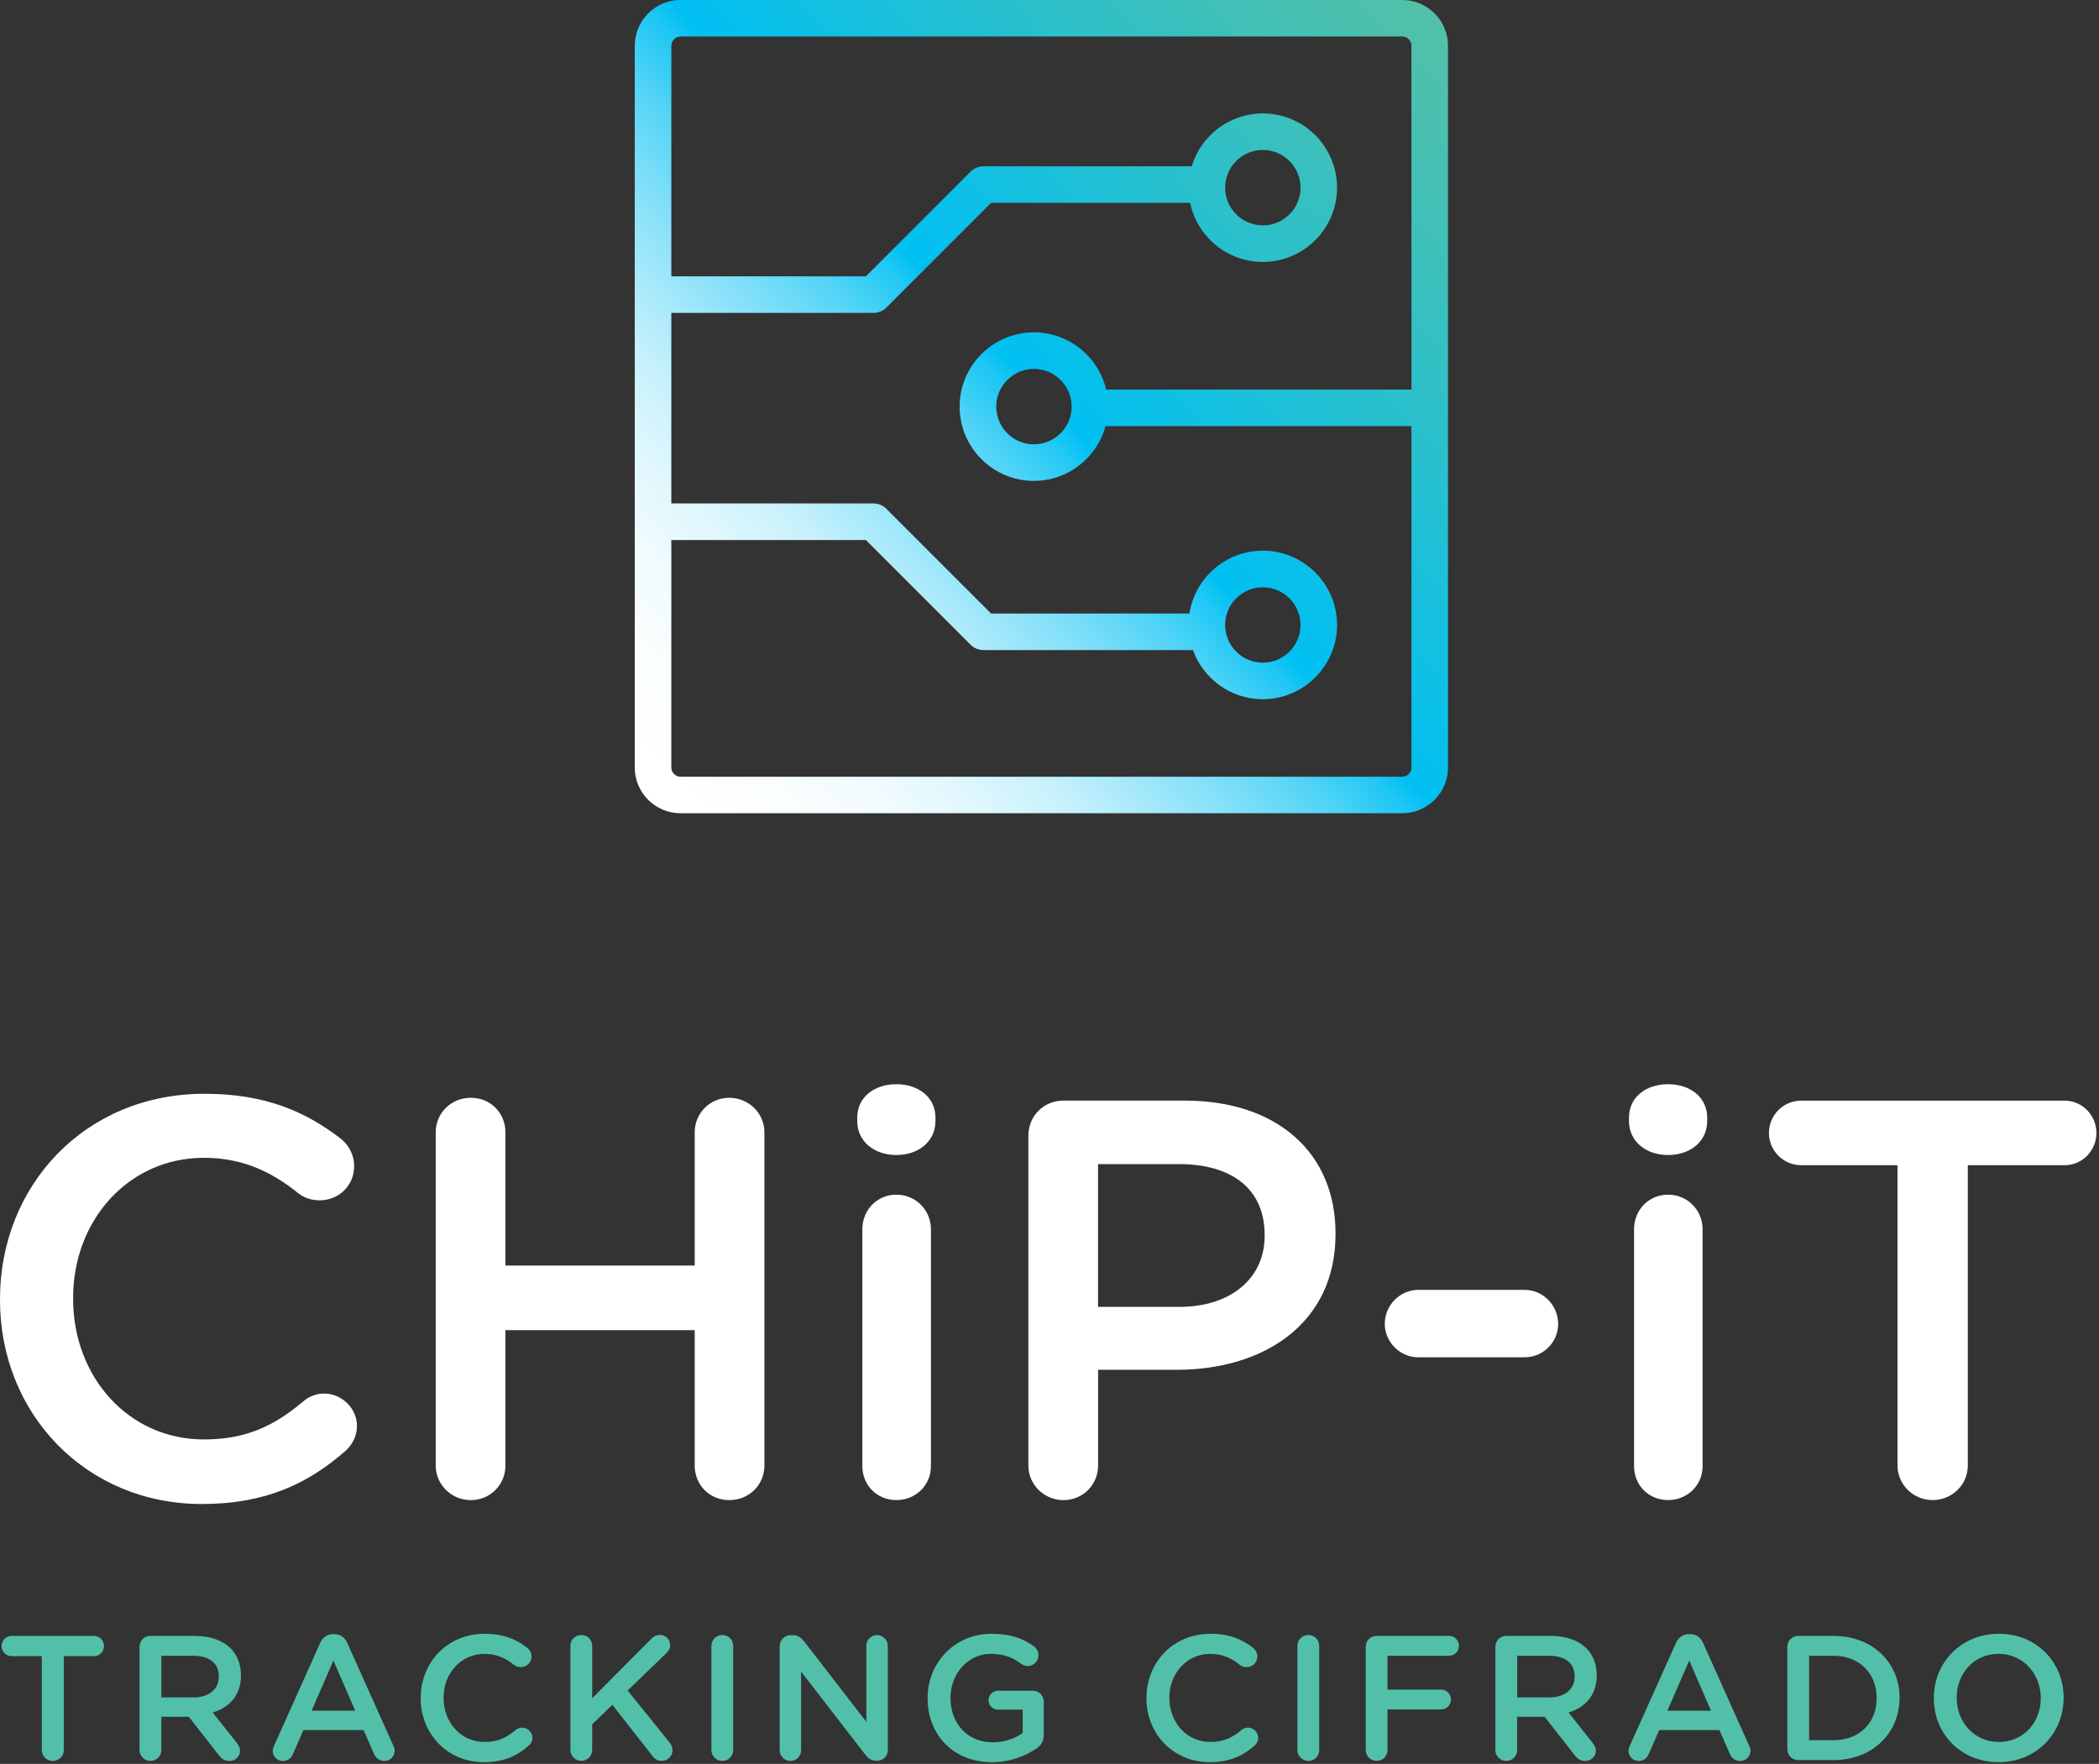 <svg width="476" height="400" viewBox="0 0 476 400" fill="none" xmlns="http://www.w3.org/2000/svg">
<rect x="0" y="0" width="476" height="400" fill="#333333" stroke="none"/>
<path d="M0 294.82V294.56C0 268.99 19.15 248.04 46.39 248.04C60.27 248.04 69.39 252.15 77.23 258.19C78.9 259.48 80.31 261.66 80.31 264.49C80.31 268.86 76.84 272.2 72.47 272.2C70.29 272.2 68.74 271.43 67.72 270.66C61.55 265.65 54.87 262.56 46.26 262.56C29.17 262.56 16.58 276.69 16.58 294.3V294.56C16.58 312.16 29.04 326.43 46.26 326.43C55.77 326.43 62.19 323.35 68.75 317.82C69.91 316.79 71.58 316.02 73.5 316.02C77.48 316.02 80.95 319.36 80.95 323.34C80.95 325.78 79.79 327.71 78.38 328.99C69.9 336.44 60.26 341.07 45.74 341.07C19.53 341.07 0 320.64 0 294.81V294.82Z" fill="white"/>
<path d="M98.81 256.79C98.81 252.42 102.28 248.95 106.78 248.95C111.28 248.95 114.62 252.42 114.62 256.79V286.99H157.54V256.79C157.54 252.42 161.01 248.95 165.38 248.95C169.75 248.95 173.35 252.42 173.35 256.79V332.35C173.35 336.72 169.88 340.19 165.38 340.19C160.88 340.19 157.54 336.72 157.54 332.35V301.64H114.62V332.35C114.62 336.72 111.15 340.19 106.78 340.19C102.41 340.19 98.81 336.72 98.81 332.35V256.79Z" fill="white"/>
<path d="M194.4 253.45C194.4 248.82 198.25 245.87 203.27 245.87C208.29 245.87 212.14 248.83 212.14 253.45V254.22C212.14 258.85 208.29 261.93 203.27 261.93C198.25 261.93 194.4 258.85 194.4 254.22V253.45ZM195.56 278.76C195.56 274.39 198.9 270.92 203.27 270.92C207.64 270.92 211.11 274.39 211.11 278.76V332.47C211.11 336.84 207.64 340.18 203.27 340.18C198.9 340.18 195.56 336.84 195.56 332.47V278.76Z" fill="white"/>
<path d="M233.21 257.56C233.21 253.06 236.68 249.59 241.18 249.59H268.68C289.75 249.59 302.86 261.54 302.86 279.66V279.92C302.86 300.09 286.67 310.63 266.88 310.63H249.02V332.35C249.02 336.72 245.55 340.19 241.18 340.19C236.81 340.19 233.21 336.72 233.21 332.35V257.56ZM267.39 296.37C279.34 296.37 286.79 289.69 286.79 280.31V280.05C286.79 269.51 279.21 263.99 267.39 263.99H249.01V296.37H267.39Z" fill="white"/>
<path d="M314.03 300.22C314.03 295.98 317.5 292.51 321.61 292.51H345.77C349.88 292.51 353.35 295.98 353.35 300.22C353.35 304.46 349.88 307.8 345.77 307.8H321.61C317.5 307.8 314.03 304.33 314.03 300.22Z" fill="white"/>
<path d="M369.41 253.45C369.41 248.82 373.26 245.87 378.28 245.87C383.3 245.87 387.15 248.83 387.15 253.45V254.22C387.15 258.85 383.3 261.93 378.28 261.93C373.26 261.93 369.41 258.85 369.41 254.22V253.45ZM370.56 278.76C370.56 274.39 373.9 270.92 378.27 270.92C382.64 270.92 386.11 274.39 386.11 278.76V332.47C386.11 336.84 382.64 340.18 378.27 340.18C373.9 340.18 370.56 336.84 370.56 332.47V278.76Z" fill="white"/>
<path d="M430.31 264.24H408.47C404.36 264.24 401.15 260.9 401.15 256.92C401.15 252.94 404.36 249.6 408.47 249.6H468.22C472.2 249.6 475.42 252.94 475.42 256.92C475.42 260.9 472.21 264.24 468.22 264.24H446.25V332.34C446.25 336.71 442.65 340.18 438.28 340.18C433.91 340.18 430.31 336.71 430.31 332.34V264.24Z" fill="white"/>
<path d="M318.01 0H154.31C148.6 0 143.95 4.65 143.95 10.36V174.06C143.95 179.77 148.6 184.42 154.31 184.42H318.01C323.72 184.42 328.37 179.77 328.37 174.06V10.36C328.37 4.65 323.72 0 318.01 0ZM320.08 88.35H251.11C251.02 88.35 250.94 88.35 250.85 88.36C249.1 80.92 242.42 75.37 234.46 75.37C225.18 75.37 217.62 82.92 217.62 92.21C217.62 101.5 225.17 109.05 234.46 109.05C242.22 109.05 248.77 103.77 250.71 96.62C250.84 96.63 250.97 96.64 251.11 96.64H320.08V174.07C320.08 175.19 319.13 176.14 318.01 176.14H154.31C153.19 176.14 152.24 175.19 152.24 174.07V122.46H196.36L220.11 146.21C220.89 146.99 221.94 147.42 223.04 147.42H270.53C272.87 153.91 279.09 158.56 286.37 158.56C295.65 158.56 303.21 151.01 303.21 141.72C303.21 132.43 295.66 124.88 286.37 124.88C277.97 124.88 270.98 131.07 269.73 139.13H224.75L201 115.38C200.22 114.6 199.17 114.17 198.07 114.17H152.24V70.96H198.07C199.17 70.96 200.22 70.52 201 69.75L224.75 46H269.89C271.48 53.64 278.27 59.4 286.37 59.4C295.65 59.4 303.21 51.85 303.21 42.56C303.21 33.27 295.66 25.72 286.37 25.72C278.77 25.72 272.33 30.78 270.25 37.71H223.04C221.94 37.71 220.89 38.15 220.11 38.92L196.36 62.67H152.24V10.35C152.24 9.23 153.19 8.28 154.31 8.28H318.01C319.13 8.28 320.08 9.23 320.08 10.35V88.34V88.35ZM243.02 92.21C243.02 96.93 239.18 100.76 234.47 100.76C229.76 100.76 225.92 96.92 225.92 92.21C225.92 87.5 229.76 83.66 234.47 83.66C239.18 83.66 243.02 87.5 243.02 92.21ZM277.83 141.73C277.83 137.01 281.67 133.18 286.38 133.18C291.09 133.18 294.93 137.02 294.93 141.73C294.93 146.44 291.09 150.28 286.38 150.28C281.67 150.28 277.83 146.44 277.83 141.73ZM277.83 42.56C277.83 37.84 281.67 34.01 286.38 34.01C291.09 34.01 294.93 37.85 294.93 42.56C294.93 47.27 291.09 51.11 286.38 51.11C281.67 51.11 277.83 47.27 277.83 42.56Z" fill="url(#paint0_linear_2_15)"/>
<path d="M9.48 375.57H2.64C1.35 375.57 0.35 374.52 0.35 373.28C0.35 372.04 1.36 370.99 2.64 370.99H21.34C22.59 370.99 23.59 372.04 23.59 373.28C23.59 374.52 22.58 375.57 21.34 375.57H14.46V396.89C14.46 398.26 13.33 399.34 11.97 399.34C10.61 399.34 9.48 398.25 9.48 396.89V375.57Z" fill="#52C0A9"/>
<path d="M31.65 373.47C31.65 372.06 32.74 370.98 34.14 370.98H44.19C47.73 370.98 50.5 372.03 52.31 373.8C53.8 375.33 54.64 377.42 54.64 379.87V379.95C54.64 384.45 52.03 387.19 48.24 388.36L53.63 395.16C54.11 395.76 54.43 396.29 54.43 397.05C54.43 398.42 53.26 399.34 52.06 399.34C50.93 399.34 50.21 398.82 49.65 398.05L42.81 389.32H36.58V396.88C36.58 398.25 35.49 399.33 34.13 399.33C32.77 399.33 31.64 398.24 31.64 396.88V373.47H31.65ZM43.83 384.94C47.37 384.94 49.62 383.09 49.62 380.23V380.15C49.62 377.13 47.45 375.48 43.79 375.48H36.59V384.93H43.83V384.94Z" fill="#52C0A9"/>
<path d="M62.14 395.92L72.6 372.59C73.16 371.34 74.17 370.58 75.58 370.58H75.82C77.23 370.58 78.19 371.34 78.76 372.59L89.22 395.92C89.42 396.28 89.5 396.64 89.5 396.97C89.5 398.3 88.49 399.34 87.17 399.34C86 399.34 85.2 398.66 84.76 397.61L82.47 392.34H68.8L66.43 397.77C66.03 398.78 65.18 399.34 64.14 399.34C62.85 399.34 61.85 398.33 61.85 397.05C61.85 396.69 61.97 396.33 62.17 395.92H62.14ZM80.56 387.95L75.61 376.57L70.66 387.95H80.55H80.56Z" fill="#52C0A9"/>
<path d="M95.4 385.14V385.06C95.4 377.06 101.39 370.5 109.92 370.5C114.26 370.5 117.12 371.79 119.57 373.68C120.09 374.08 120.54 374.77 120.54 375.65C120.54 377.02 119.45 378.06 118.09 378.06C117.41 378.06 116.92 377.82 116.6 377.58C114.67 376.01 112.58 375.05 109.88 375.05C104.53 375.05 100.59 379.47 100.59 384.98V385.06C100.59 390.57 104.49 395.03 109.88 395.03C112.86 395.03 114.87 394.06 116.92 392.34C117.28 392.02 117.8 391.78 118.41 391.78C119.66 391.78 120.74 392.83 120.74 394.07C120.74 394.83 120.38 395.44 119.94 395.84C117.29 398.17 114.27 399.62 109.72 399.62C101.52 399.62 95.4 393.23 95.4 385.14Z" fill="#52C0A9"/>
<path d="M129.35 373.23C129.35 371.86 130.44 370.78 131.84 370.78C133.24 370.78 134.29 371.87 134.29 373.23V385.13L147.64 371.7C148.2 371.1 148.81 370.77 149.69 370.77C151.06 370.77 151.98 371.86 151.98 373.06C151.98 373.82 151.66 374.39 151.1 374.91L142.33 383.36L151.82 395.14C152.22 395.66 152.5 396.15 152.5 396.91C152.5 398.28 151.41 399.32 150.01 399.32C149.04 399.32 148.44 398.84 147.92 398.15L138.87 386.61L134.29 391.03V396.86C134.29 398.23 133.2 399.31 131.84 399.31C130.48 399.31 129.35 398.22 129.35 396.86V373.21V373.23Z" fill="#52C0A9"/>
<path d="M161.33 373.23C161.33 371.86 162.42 370.78 163.82 370.78C165.22 370.78 166.27 371.87 166.27 373.23V396.88C166.27 398.25 165.18 399.33 163.82 399.33C162.46 399.33 161.33 398.24 161.33 396.88V373.23Z" fill="#52C0A9"/>
<path d="M176.81 373.31C176.81 371.94 177.9 370.82 179.3 370.82H179.82C181.03 370.82 181.71 371.42 182.39 372.27L196.47 390.49V373.2C196.47 371.87 197.56 370.79 198.88 370.79C200.2 370.79 201.33 371.88 201.33 373.2V396.85C201.33 398.22 200.28 399.3 198.92 399.3H198.72C197.55 399.3 196.83 398.7 196.15 397.81L181.67 379.07V396.93C181.67 398.26 180.58 399.34 179.26 399.34C177.94 399.34 176.81 398.25 176.81 396.93V373.32V373.31Z" fill="#52C0A9"/>
<path d="M210.36 385.14V385.06C210.36 377.18 216.39 370.5 224.88 370.5C229.1 370.5 231.92 371.51 234.49 373.36C234.97 373.72 235.5 374.41 235.5 375.37C235.5 376.7 234.41 377.82 233.05 377.82C232.41 377.82 231.92 377.54 231.52 377.26C229.71 375.93 227.74 375.05 224.68 375.05C219.49 375.05 215.55 379.59 215.55 384.98V385.06C215.55 390.85 219.37 395.11 225.12 395.11C227.77 395.11 230.19 394.27 231.92 392.98V387.71H226.37C225.16 387.71 224.16 386.78 224.16 385.58C224.16 384.38 225.17 383.41 226.37 383.41H234.21C235.62 383.41 236.7 384.5 236.7 385.9V393.42C236.7 394.83 236.14 395.83 234.97 396.56C232.56 398.17 229.18 399.62 224.96 399.62C216.15 399.62 210.36 393.35 210.36 385.14Z" fill="#52C0A9"/>
<path d="M259.99 385.14V385.06C259.99 377.06 265.98 370.5 274.51 370.5C278.85 370.5 281.71 371.79 284.16 373.68C284.68 374.08 285.13 374.77 285.13 375.65C285.13 377.02 284.04 378.06 282.68 378.06C282 378.06 281.51 377.82 281.19 377.58C279.26 376.01 277.17 375.05 274.47 375.05C269.12 375.05 265.18 379.47 265.18 384.98V385.06C265.18 390.57 269.08 395.03 274.47 395.03C277.45 395.03 279.46 394.06 281.51 392.34C281.87 392.02 282.39 391.78 283 391.78C284.25 391.78 285.33 392.83 285.33 394.07C285.33 394.83 284.97 395.44 284.53 395.84C281.88 398.17 278.86 399.62 274.31 399.62C266.11 399.62 259.99 393.23 259.99 385.14Z" fill="#52C0A9"/>
<path d="M294.22 373.23C294.22 371.86 295.31 370.78 296.71 370.78C298.11 370.78 299.16 371.87 299.16 373.23V396.88C299.16 398.25 298.07 399.33 296.71 399.33C295.35 399.33 294.22 398.24 294.22 396.88V373.23Z" fill="#52C0A9"/>
<path d="M309.71 373.47C309.71 372.06 310.8 370.98 312.2 370.98H328.61C329.86 370.98 330.86 371.99 330.86 373.23C330.86 374.47 329.85 375.48 328.61 375.48H314.65V383.16H326.8C328.05 383.16 329.05 384.17 329.05 385.41C329.05 386.65 328.04 387.66 326.8 387.66H314.65V396.87C314.65 398.24 313.56 399.32 312.2 399.32C310.84 399.32 309.71 398.23 309.71 396.87V373.46V373.47Z" fill="#52C0A9"/>
<path d="M339.11 373.47C339.11 372.06 340.2 370.98 341.6 370.98H351.65C355.19 370.98 357.96 372.03 359.77 373.8C361.26 375.33 362.1 377.42 362.1 379.87V379.95C362.1 384.45 359.49 387.19 355.71 388.36L361.1 395.16C361.58 395.76 361.9 396.29 361.9 397.05C361.9 398.42 360.73 399.34 359.53 399.34C358.4 399.34 357.68 398.82 357.12 398.05L350.28 389.32H344.05V396.88C344.05 398.25 342.96 399.33 341.6 399.33C340.24 399.33 339.11 398.24 339.11 396.88V373.47ZM351.3 384.94C354.84 384.94 357.09 383.09 357.09 380.23V380.15C357.09 377.13 354.92 375.48 351.26 375.48H344.06V384.93H351.3V384.94Z" fill="#52C0A9"/>
<path d="M369.6 395.92L380.06 372.59C380.62 371.34 381.63 370.58 383.04 370.58H383.28C384.69 370.58 385.65 371.34 386.22 372.59L396.68 395.92C396.88 396.28 396.96 396.64 396.96 396.97C396.96 398.3 395.95 399.34 394.63 399.34C393.46 399.34 392.66 398.66 392.22 397.61L389.93 392.34H376.26L373.89 397.77C373.49 398.78 372.64 399.34 371.6 399.34C370.31 399.34 369.31 398.33 369.31 397.05C369.31 396.69 369.43 396.33 369.63 395.92H369.6ZM388.02 387.95L383.07 376.57L378.12 387.95H388.01H388.02Z" fill="#52C0A9"/>
<path d="M405.32 373.47C405.32 372.06 406.41 370.98 407.81 370.98H415.81C424.66 370.98 430.77 377.05 430.77 384.98V385.06C430.77 392.98 424.66 399.14 415.81 399.14H407.81C406.4 399.14 405.32 398.05 405.32 396.65V373.48V373.47ZM415.81 394.63C421.72 394.63 425.58 390.65 425.58 385.14V385.06C425.58 379.55 421.72 375.49 415.81 375.49H410.26V394.63H415.81Z" fill="#52C0A9"/>
<path d="M438.54 385.14V385.06C438.54 377.14 444.65 370.5 453.3 370.5C461.95 370.5 467.98 377.06 467.98 384.98V385.06C467.98 392.98 461.87 399.62 453.22 399.62C444.57 399.62 438.54 393.06 438.54 385.14ZM462.79 385.14V385.06C462.79 379.59 458.81 375.05 453.22 375.05C447.63 375.05 443.73 379.51 443.73 384.98V385.06C443.73 390.53 447.71 395.03 453.3 395.03C458.89 395.03 462.79 390.61 462.79 385.14Z" fill="#52C0A9"/>
<defs>
<linearGradient id="paint0_linear_2_15" x1="145.49" y1="178.25" x2="326.02" y2="6.94" gradientUnits="userSpaceOnUse">
<stop stop-color="white"/>
<stop offset="0.08" stop-color="#FBFEFE"/>
<stop offset="0.15" stop-color="#F1FBFE"/>
<stop offset="0.21" stop-color="#DFF7FD"/>
<stop offset="0.27" stop-color="#C7F1FC"/>
<stop offset="0.32" stop-color="#A7E9FA"/>
<stop offset="0.38" stop-color="#80DFF9"/>
<stop offset="0.44" stop-color="#52D4F6"/>
<stop offset="0.49" stop-color="#1EC7F4"/>
<stop offset="0.51" stop-color="#00C0F3"/>
<stop offset="0.67" stop-color="#1EC0D7"/>
<stop offset="0.89" stop-color="#43C0B5"/>
<stop offset="1" stop-color="#52C0A9"/>
</linearGradient>
</defs>
</svg>
